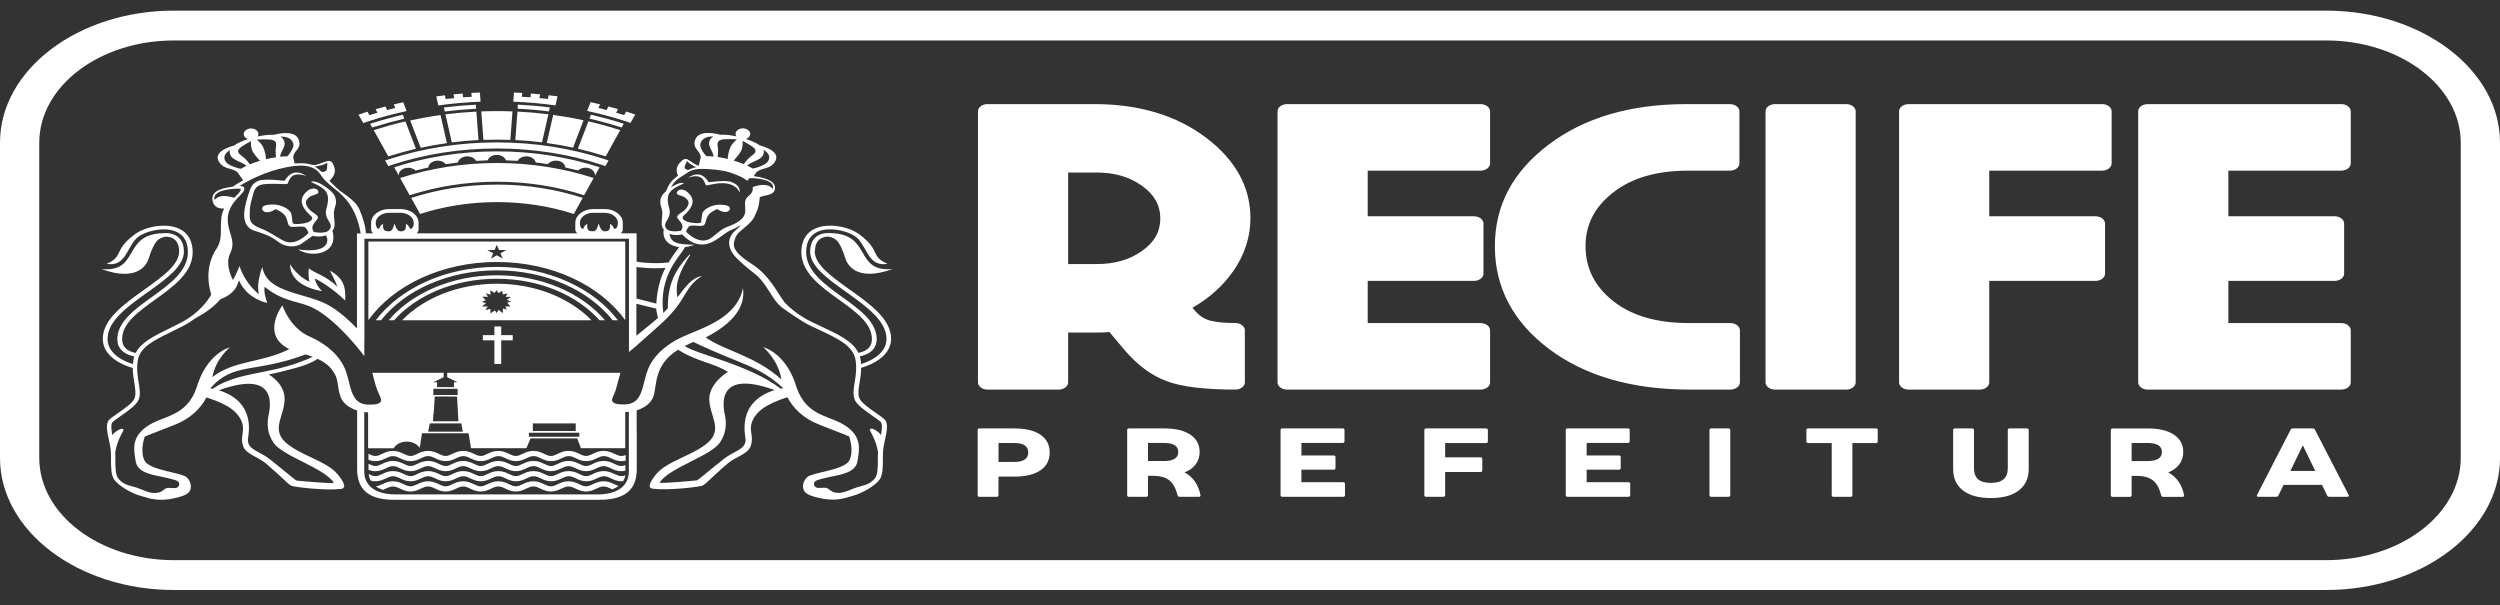 <svg width="157" height="38" viewBox="0 0 157 38" fill="none" xmlns="http://www.w3.org/2000/svg">
<rect x="0" y="0" width="157" height="38" fill="#333333" stroke="none"/>
<path d="M145.379 26.985C145.356 26.931 145.303 26.905 145.217 26.905H144.004C143.924 26.905 143.873 26.931 143.851 26.985L141.742 31.083C141.7 31.16 141.734 31.199 141.848 31.199H142.93C143.01 31.199 143.061 31.174 143.083 31.119L143.407 30.451H145.822L146.146 31.119C146.169 31.174 146.217 31.199 146.291 31.199H147.391C147.493 31.199 147.527 31.16 147.496 31.083L145.379 26.985ZM143.836 29.573L144.604 27.99H144.629L145.396 29.573H143.836ZM117.921 27.002V27.727C117.921 27.791 117.879 27.826 117.793 27.826H116.33V31.102C116.33 31.167 116.287 31.201 116.202 31.201H115.159C115.074 31.201 115.032 31.169 115.032 31.102V27.826H113.577C113.486 27.826 113.441 27.793 113.441 27.727V27.002C113.441 26.937 113.486 26.902 113.577 26.902H117.796C117.881 26.902 117.924 26.935 117.924 27.002H117.921ZM108.661 27.002V31.1C108.661 31.165 108.616 31.199 108.525 31.199H107.482C107.397 31.199 107.355 31.167 107.355 31.1V27.002C107.355 26.937 107.397 26.902 107.482 26.902H108.525C108.616 26.902 108.661 26.935 108.661 27.002ZM109.267 20.742V24.01C109.267 24.26 109 24.465 108.667 24.465H106.084C102.493 24.465 99.53 23.607 97.276 21.913C95.021 20.218 93.878 18.048 93.878 15.466C93.878 12.884 95.009 10.787 97.242 9.092C99.476 7.396 102.385 6.538 105.894 6.538H108.636C108.966 6.538 109.235 6.741 109.235 6.993V10.261C109.235 10.511 108.968 10.716 108.636 10.716H106.053C104.056 10.716 102.51 11.158 101.331 12.069C100.149 12.981 99.572 14.092 99.572 15.466C99.572 16.84 100.149 18.003 101.331 18.926C102.51 19.843 104.064 20.289 106.084 20.289H108.667C108.997 20.289 109.267 20.492 109.267 20.744V20.742ZM127.403 27.002V29.456C127.403 30.037 127.195 30.485 126.78 30.802C126.365 31.119 125.78 31.277 125.027 31.277C124.274 31.277 123.689 31.119 123.277 30.802C122.865 30.485 122.658 30.037 122.658 29.456V27.002C122.658 26.937 122.7 26.902 122.785 26.902H123.828C123.919 26.902 123.965 26.935 123.965 27.002V29.387C123.965 29.711 124.053 29.948 124.226 30.099C124.402 30.25 124.666 30.326 125.022 30.326C125.377 30.326 125.644 30.25 125.823 30.099C126.002 29.948 126.09 29.711 126.09 29.387V27.002C126.09 26.937 126.132 26.902 126.218 26.902H127.26C127.351 26.902 127.397 26.935 127.397 27.002H127.403ZM115.938 24.467H111.474C111.145 24.467 110.875 24.264 110.875 24.012V6.993C110.875 6.743 111.142 6.538 111.474 6.538H115.938C116.268 6.538 116.537 6.741 116.537 6.993V24.012C116.537 24.262 116.27 24.467 115.938 24.467ZM136.171 29.666C136.472 29.547 136.705 29.377 136.867 29.154C137.029 28.932 137.108 28.676 137.108 28.384C137.108 27.923 136.915 27.56 136.526 27.299C136.137 27.038 135.597 26.907 134.901 26.907H132.687C132.602 26.907 132.559 26.939 132.559 27.006V31.105C132.559 31.169 132.602 31.204 132.687 31.204H133.73C133.821 31.204 133.866 31.171 133.866 31.105V29.884H134.182C134.619 29.884 134.957 29.976 135.196 30.16C135.435 30.343 135.611 30.66 135.725 31.111C135.742 31.171 135.79 31.204 135.869 31.204H137.04C137.137 31.204 137.176 31.167 137.162 31.094C137.023 30.427 136.691 29.953 136.168 29.67L136.171 29.666ZM134.869 28.954H133.866V27.819H134.869C135.466 27.819 135.767 28.007 135.767 28.384C135.767 28.762 135.469 28.954 134.869 28.954ZM124.925 10.716V13.583H131.596C131.926 13.583 132.196 13.786 132.196 14.038V17.185C132.196 17.435 131.929 17.64 131.596 17.64H124.925V24.012C124.925 24.262 124.658 24.467 124.325 24.467H119.862C119.532 24.467 119.262 24.264 119.262 24.012V6.993C119.262 6.743 119.529 6.538 119.862 6.538H132.011C132.341 6.538 132.611 6.741 132.611 6.993V10.261C132.611 10.511 132.343 10.716 132.011 10.716H124.925ZM147.627 6.993V10.261C147.627 10.511 147.36 10.716 147.027 10.716H139.941V13.583H146.612C146.942 13.583 147.212 13.786 147.212 14.038V17.185C147.212 17.435 146.945 17.64 146.612 17.64H139.941V20.289H147.027C147.357 20.289 147.627 20.492 147.627 20.744V24.012C147.627 24.262 147.36 24.467 147.027 24.467H134.878C134.548 24.467 134.278 24.264 134.278 24.012V6.993C134.278 6.743 134.545 6.538 134.878 6.538H147.027C147.357 6.538 147.627 6.741 147.627 6.993ZM102.377 30.388V31.1C102.377 31.165 102.334 31.199 102.249 31.199H98.459C98.373 31.199 98.331 31.167 98.331 31.1V27.002C98.331 26.937 98.373 26.902 98.459 26.902H102.217C102.303 26.902 102.345 26.935 102.345 27.002V27.714C102.345 27.783 102.303 27.817 102.217 27.817H99.641V28.602H101.652C101.737 28.602 101.78 28.637 101.78 28.706V29.394C101.78 29.463 101.737 29.497 101.652 29.497H99.641V30.283H102.252C102.337 30.283 102.379 30.317 102.379 30.386L102.377 30.388ZM146.084 0.668H10.916C4.896 0.668 0 4.385 0 8.956V28.764C0 33.333 4.896 37.051 10.916 37.051H146.084C152.102 37.051 157 33.335 157 28.764V8.956C157 4.387 152.105 0.668 146.084 0.668ZM154.534 28.762C154.534 32.3 150.744 35.177 146.084 35.177H10.916C6.256 35.177 2.466 32.3 2.466 28.762V8.956C2.466 5.418 6.256 2.541 10.916 2.541H146.084C150.744 2.541 154.534 5.418 154.534 8.956V28.764V28.762ZM74.399 29.663C74.7 29.545 74.933 29.375 75.095 29.152C75.257 28.93 75.336 28.674 75.336 28.382C75.336 27.921 75.143 27.558 74.754 27.297C74.365 27.036 73.825 26.905 73.129 26.905H70.915C70.83 26.905 70.787 26.937 70.787 27.004V31.102C70.787 31.167 70.83 31.201 70.915 31.201H71.958C72.049 31.201 72.094 31.169 72.094 31.102V29.881H72.41C72.847 29.881 73.185 29.974 73.424 30.157C73.663 30.341 73.839 30.658 73.953 31.109C73.97 31.169 74.018 31.201 74.097 31.201H75.268C75.365 31.201 75.404 31.165 75.39 31.091C75.251 30.425 74.919 29.95 74.396 29.668L74.399 29.663ZM73.097 28.952H72.094V27.817H73.097C73.694 27.817 73.995 28.005 73.995 28.382C73.995 28.76 73.697 28.952 73.097 28.952ZM84.465 30.388V31.1C84.465 31.165 84.423 31.199 84.337 31.199H80.547C80.462 31.199 80.419 31.167 80.419 31.1V27.002C80.419 26.937 80.462 26.902 80.547 26.902H84.306C84.391 26.902 84.434 26.935 84.434 27.002V27.714C84.434 27.783 84.391 27.817 84.306 27.817H81.729V28.602H83.741C83.826 28.602 83.869 28.637 83.869 28.706V29.394C83.869 29.463 83.826 29.497 83.741 29.497H81.729V30.283H84.34C84.425 30.283 84.468 30.317 84.468 30.386L84.465 30.388ZM77.436 17.047C78.16 16.009 78.527 14.883 78.527 13.699C78.527 11.743 77.589 10.041 75.737 8.643C73.884 7.245 71.532 6.538 68.745 6.538H62.016C61.687 6.538 61.417 6.741 61.417 6.993V24.012C61.417 24.262 61.684 24.467 62.016 24.467H66.48C66.81 24.467 67.079 24.264 67.079 24.012V20.884H68.904C69.105 20.884 69.364 20.876 69.676 20.856L70.6 21.956C71.424 22.929 72.333 23.6 73.302 23.95C74.262 24.297 75.663 24.465 77.578 24.465C77.908 24.465 78.177 24.262 78.177 24.01V20.742C78.177 20.492 77.91 20.287 77.578 20.287C76.888 20.287 76.339 20.231 75.953 20.121C75.62 20.026 75.314 19.825 75.049 19.523L74.885 19.331C75.95 18.716 76.805 17.949 77.436 17.043V17.047ZM71.716 15.761C70.932 16.316 70 16.583 68.872 16.583H67.079V10.835H68.872C70 10.835 70.929 11.106 71.716 11.667C72.489 12.22 72.867 12.893 72.867 13.721C72.867 14.549 72.492 15.216 71.719 15.759L71.716 15.761ZM93.438 27.002V27.727C93.438 27.791 93.395 27.826 93.31 27.826H90.756V28.721H92.961C93.046 28.721 93.088 28.753 93.088 28.82V29.538C93.088 29.608 93.046 29.642 92.961 29.642H90.756V31.102C90.756 31.167 90.71 31.201 90.619 31.201H89.577C89.491 31.201 89.449 31.169 89.449 31.102V27.004C89.449 26.939 89.491 26.905 89.577 26.905H93.31C93.395 26.905 93.438 26.937 93.438 27.004V27.002ZM93.577 6.993V10.261C93.577 10.511 93.31 10.716 92.978 10.716H85.892V13.583H92.563C92.892 13.583 93.162 13.786 93.162 14.038V17.185C93.162 17.435 92.895 17.64 92.563 17.64H85.892V20.289H92.978C93.307 20.289 93.577 20.492 93.577 20.744V24.012C93.577 24.262 93.31 24.467 92.978 24.467H80.828C80.499 24.467 80.229 24.264 80.229 24.012V6.993C80.229 6.743 80.496 6.538 80.828 6.538H92.978C93.307 6.538 93.577 6.741 93.577 6.993ZM63.715 26.905H61.525C61.44 26.905 61.397 26.937 61.397 27.004V31.102C61.397 31.167 61.44 31.201 61.525 31.201H62.568C62.658 31.201 62.704 31.169 62.704 31.102V29.931H63.715C64.417 29.931 64.96 29.797 65.344 29.532C65.73 29.267 65.92 28.893 65.92 28.415C65.92 27.936 65.727 27.565 65.344 27.302C64.957 27.038 64.414 26.907 63.715 26.907V26.905ZM63.684 29.01H62.707V27.819H63.684C64.278 27.819 64.573 28.018 64.573 28.415C64.573 28.811 64.278 29.01 63.684 29.01ZM31.211 11.592C33.121 11.592 34.939 11.889 36.596 12.427L36.036 13.436C34.553 12.957 32.925 12.692 31.211 12.692C29.498 12.692 27.867 12.957 26.384 13.438L25.824 12.429C27.481 11.892 29.302 11.594 31.211 11.594V11.592ZM22.847 7.718C22.949 7.683 23.051 7.644 23.154 7.612C23.924 7.362 24.719 7.15 25.535 6.974L25.321 6.421C25.122 6.464 24.924 6.51 24.728 6.557L24.824 6.779C24.651 6.82 24.48 6.868 24.307 6.913L24.21 6.689C24 6.743 23.793 6.801 23.588 6.859L23.702 7.079C23.531 7.129 23.364 7.178 23.196 7.232L23.082 7.014C23.009 7.038 22.935 7.06 22.861 7.084C22.753 7.118 22.648 7.157 22.543 7.194C22.531 7.198 22.523 7.2 22.511 7.204L22.818 7.731C22.818 7.731 22.838 7.724 22.849 7.72L22.847 7.718ZM28.066 8.988L27.665 7.226C27.02 7.314 26.384 7.429 25.762 7.565L26.421 9.282C26.958 9.165 27.506 9.066 28.066 8.988ZM31.211 8.768C31.493 8.768 31.771 8.775 32.05 8.785L32.183 6.997C31.862 6.984 31.538 6.978 31.211 6.978C30.885 6.978 30.552 6.984 30.225 6.997L30.359 8.785C30.64 8.775 30.924 8.768 31.211 8.768ZM35.01 6.05C34.825 6.024 34.641 6.003 34.456 5.981L34.413 6.214C34.234 6.193 34.053 6.18 33.874 6.162L33.919 5.925C33.729 5.906 33.535 5.889 33.342 5.873L33.314 6.111C33.135 6.098 32.95 6.089 32.771 6.078L32.8 5.837C32.626 5.826 32.45 5.817 32.277 5.811L32.234 6.385C33.135 6.419 34.019 6.499 34.885 6.62L35.013 6.052L35.01 6.05ZM30.18 6.382L30.137 5.809C29.958 5.815 29.779 5.826 29.6 5.837L29.626 6.078C29.444 6.089 29.262 6.096 29.083 6.111L29.058 5.876C28.864 5.891 28.671 5.908 28.481 5.927L28.523 6.165C28.345 6.182 28.163 6.197 27.984 6.216L27.941 5.986C27.759 6.007 27.577 6.029 27.398 6.055L27.526 6.622C28.393 6.501 29.279 6.419 30.18 6.385V6.382ZM39.565 7.713C39.565 7.713 39.582 7.72 39.59 7.722L39.897 7.196C39.897 7.196 39.88 7.189 39.869 7.187C39.764 7.15 39.661 7.112 39.553 7.079C39.474 7.053 39.394 7.032 39.318 7.006L39.201 7.228C39.033 7.176 38.863 7.125 38.695 7.075L38.812 6.853C38.61 6.794 38.405 6.738 38.201 6.684L38.101 6.911C37.931 6.866 37.758 6.82 37.584 6.777L37.684 6.553C37.485 6.505 37.286 6.46 37.087 6.415L36.874 6.967C37.689 7.146 38.488 7.355 39.261 7.606C39.363 7.638 39.462 7.677 39.565 7.711V7.713ZM37.283 11.178C35.416 10.572 33.362 10.237 31.209 10.237C29.055 10.237 26.998 10.574 25.128 11.18L25.728 12.263C27.413 11.715 29.265 11.413 31.206 11.413C33.146 11.413 34.996 11.715 36.681 12.261L37.28 11.178H37.283ZM37.993 10.425C37.993 10.425 38.008 10.429 38.013 10.431L38.218 10.082C38.218 10.082 38.204 10.078 38.195 10.073C38.11 10.045 38.028 10.013 37.94 9.985C35.868 9.314 33.595 8.943 31.209 8.943C28.822 8.943 26.54 9.316 24.469 9.987C24.381 10.015 24.296 10.047 24.21 10.075C24.202 10.078 24.193 10.082 24.185 10.084L24.39 10.433C24.39 10.433 24.407 10.427 24.412 10.425C24.497 10.397 24.58 10.367 24.662 10.338C26.674 9.685 28.884 9.325 31.206 9.325C33.527 9.325 35.732 9.685 37.743 10.336C37.826 10.364 37.908 10.395 37.991 10.423L37.993 10.425ZM37.374 11.011L37.655 10.505C35.672 9.862 33.496 9.506 31.209 9.506C28.921 9.506 26.739 9.862 24.756 10.507L25.037 11.014C25.037 11.014 25.04 11.014 25.043 11.014C25.029 10.822 25.174 10.636 25.421 10.565C25.671 10.492 25.944 10.556 26.1 10.71C26.364 10.64 26.628 10.578 26.898 10.52C26.913 10.326 27.086 10.153 27.344 10.103C27.603 10.054 27.864 10.144 27.995 10.31C28.248 10.27 28.501 10.235 28.759 10.205C28.799 10.008 29.001 9.849 29.274 9.823C29.546 9.797 29.799 9.918 29.896 10.103C30.137 10.088 30.382 10.078 30.626 10.069C30.691 9.873 30.924 9.726 31.2 9.726C31.476 9.726 31.709 9.873 31.774 10.069C32.018 10.075 32.263 10.086 32.507 10.101C32.606 9.916 32.856 9.795 33.129 9.821C33.399 9.847 33.601 10.006 33.641 10.2C33.896 10.231 34.152 10.265 34.405 10.306C34.538 10.14 34.797 10.052 35.056 10.101C35.314 10.151 35.487 10.321 35.502 10.515C35.772 10.574 36.039 10.638 36.303 10.705C36.462 10.554 36.732 10.489 36.982 10.563C37.229 10.636 37.371 10.819 37.36 11.009C37.36 11.009 37.363 11.009 37.365 11.009L37.374 11.011ZM25.299 7.206C24.651 7.357 24.014 7.53 23.395 7.726C23.344 7.741 23.293 7.757 23.242 7.772L23.372 8.009C23.423 7.992 23.475 7.979 23.526 7.964C24.134 7.772 24.756 7.601 25.392 7.452L25.299 7.204V7.206ZM24.532 9.778C25.049 9.614 25.58 9.469 26.12 9.342L25.461 7.625C24.833 7.769 24.219 7.938 23.619 8.128C23.568 8.143 23.517 8.158 23.469 8.173L24.384 9.821C24.432 9.806 24.483 9.791 24.534 9.776L24.532 9.778ZM30.049 8.796L29.916 7.01C29.259 7.043 28.612 7.099 27.972 7.178L28.373 8.941C28.924 8.872 29.484 8.824 30.049 8.794V8.796ZM27.876 6.749L27.933 7.004C28.58 6.922 29.237 6.866 29.901 6.831L29.882 6.574C29.203 6.609 28.532 6.667 27.873 6.749H27.876ZM39.173 7.769C39.121 7.752 39.068 7.739 39.016 7.722C38.397 7.526 37.761 7.353 37.113 7.202L37.019 7.45C37.655 7.597 38.278 7.767 38.886 7.959C38.937 7.977 38.991 7.989 39.042 8.007L39.173 7.769ZM38.792 8.123C38.192 7.933 37.579 7.765 36.951 7.621L36.291 9.338C36.834 9.463 37.363 9.609 37.883 9.771C37.934 9.788 37.988 9.801 38.039 9.819L38.951 8.171C38.9 8.153 38.846 8.14 38.795 8.123H38.792ZM32.359 8.794C32.928 8.822 33.487 8.87 34.038 8.939L34.439 7.176C33.8 7.096 33.152 7.04 32.496 7.008L32.362 8.794H32.359ZM34.533 6.745C33.874 6.663 33.203 6.605 32.524 6.57L32.504 6.827C33.169 6.859 33.828 6.915 34.473 6.997L34.53 6.743L34.533 6.745ZM34.342 8.98C34.899 9.057 35.448 9.154 35.987 9.271L36.647 7.554C36.024 7.418 35.388 7.306 34.74 7.215L34.34 8.977L34.342 8.98ZM31.2 17.288C28.356 17.288 25.853 18.415 24.409 20.112H24.747C26.157 18.54 28.521 17.506 31.2 17.506C33.879 17.506 36.243 18.54 37.653 20.112H37.991C36.547 18.415 34.044 17.288 31.2 17.288ZM44.346 11.635C44.452 11.669 45.23 11.383 45.813 11.562C46.176 11.674 46.324 11.851 46.463 12.081C46.475 11.7 46.216 11.544 45.949 11.434C45.58 11.283 44.54 11.452 44.506 11.443C44.471 11.434 44.088 10.559 43.21 11.167C44.244 10.789 44.244 11.6 44.346 11.635ZM31.476 20.503H31.047V21.046H30.322V21.372H31.047V22.854H31.476V21.372H32.2V21.046H31.476V20.503ZM31.2 16.762C27.958 16.762 25.12 18.113 23.6 20.112H23.926C25.418 18.235 28.12 16.978 31.203 16.978C34.286 16.978 36.985 18.235 38.477 20.112H38.803C37.28 18.11 34.445 16.762 31.203 16.762H31.2ZM23.134 15.17H39.266V20.106C37.704 17.929 34.672 16.452 31.2 16.452C27.728 16.452 24.696 17.931 23.134 20.106V15.17ZM30.603 15.701L30.666 15.736L30.794 15.807L30.922 15.878L30.973 15.906L30.922 16.022L30.831 16.238L30.922 16.188L31.049 16.117L31.177 16.046L31.2 16.033L31.308 16.093L31.436 16.165L31.564 16.236L31.569 16.24L31.564 16.225L31.436 15.925L31.43 15.908L31.436 15.904L31.564 15.832L31.694 15.759L31.797 15.701H31.336L31.308 15.63L31.2 15.373L31.177 15.425L31.058 15.701H30.603ZM37.152 20.114H25.25C26.6 18.723 28.765 17.819 31.2 17.819C33.635 17.819 35.8 18.723 37.15 20.114H37.152ZM31.856 19.006L31.896 18.995L31.995 18.969L32.098 18.943L31.995 18.902L31.896 18.861L31.834 18.835L31.896 18.788L31.995 18.71L32.078 18.645H31.751L31.794 18.57L31.87 18.425L31.794 18.443L31.692 18.464L31.592 18.486L31.567 18.49L31.544 18.255L31.49 18.292L31.393 18.354L31.302 18.412L31.288 18.391L31.183 18.229V18.225L31.084 18.361L31.055 18.399L30.984 18.354L30.882 18.287L30.791 18.227L30.811 18.507L30.782 18.499L30.68 18.468L30.578 18.438L30.507 18.417L30.578 18.527L30.649 18.634H30.279L30.373 18.725L30.478 18.829L30.504 18.855L30.478 18.865L30.373 18.906L30.277 18.943L30.262 18.95L30.277 18.954L30.373 18.988L30.478 19.025L30.524 19.042L30.478 19.077L30.373 19.159L30.277 19.234L30.262 19.245H30.632L30.578 19.329L30.487 19.476L30.578 19.452L30.68 19.426L30.782 19.4H30.791L30.811 19.681L30.882 19.631L30.984 19.558L31.075 19.493L31.084 19.504L31.183 19.638L31.203 19.663L31.288 19.478L31.302 19.448L31.393 19.521L31.49 19.601L31.569 19.666L31.586 19.37H31.592L31.692 19.405L31.794 19.437L31.831 19.45L31.794 19.372L31.731 19.245H32.055L31.995 19.176L31.896 19.057L31.856 19.01V19.006ZM38.593 29.135C38.42 29.051 38.201 28.947 37.908 28.947C37.616 28.947 37.397 29.051 37.224 29.135C37.073 29.208 36.953 29.265 36.806 29.265C36.658 29.265 36.539 29.206 36.388 29.135C36.215 29.051 35.996 28.947 35.703 28.947C35.411 28.947 35.192 29.051 35.019 29.135C34.868 29.208 34.749 29.265 34.601 29.265C34.453 29.265 34.334 29.206 34.183 29.135C34.01 29.051 33.791 28.947 33.499 28.947C33.206 28.947 32.987 29.051 32.814 29.135C32.663 29.208 32.544 29.265 32.396 29.265C32.248 29.265 32.129 29.206 31.979 29.135C31.805 29.051 31.586 28.947 31.294 28.947C31.001 28.947 30.782 29.051 30.609 29.135C30.458 29.208 30.339 29.265 30.191 29.265C30.044 29.265 29.924 29.206 29.774 29.135C29.6 29.051 29.382 28.947 29.089 28.947C28.796 28.947 28.578 29.051 28.404 29.135C28.254 29.208 28.134 29.265 27.986 29.265C27.839 29.265 27.719 29.206 27.569 29.135C27.395 29.051 27.177 28.947 26.884 28.947C26.591 28.947 26.373 29.051 26.199 29.135C26.049 29.208 25.929 29.265 25.782 29.265C25.634 29.265 25.515 29.206 25.364 29.135C25.191 29.051 24.972 28.947 24.679 28.947C24.387 28.947 24.168 29.051 23.994 29.135C23.844 29.208 23.725 29.265 23.577 29.265C23.429 29.265 23.31 29.206 23.159 29.135C23.154 29.133 23.148 29.129 23.142 29.126V29.506C23.267 29.553 23.406 29.59 23.577 29.59C23.852 29.59 24.054 29.493 24.23 29.409C24.384 29.336 24.515 29.273 24.679 29.273C24.844 29.273 24.975 29.336 25.128 29.409C25.304 29.493 25.506 29.59 25.782 29.59C26.057 29.59 26.259 29.493 26.435 29.409C26.589 29.336 26.719 29.273 26.884 29.273C27.049 29.273 27.18 29.336 27.333 29.409C27.509 29.493 27.711 29.59 27.986 29.59C28.262 29.59 28.464 29.493 28.64 29.409C28.793 29.336 28.924 29.273 29.089 29.273C29.254 29.273 29.384 29.336 29.538 29.409C29.714 29.493 29.916 29.59 30.191 29.59C30.467 29.59 30.669 29.493 30.845 29.409C30.998 29.336 31.129 29.273 31.294 29.273C31.459 29.273 31.589 29.336 31.743 29.409C31.919 29.493 32.12 29.59 32.396 29.59C32.672 29.59 32.873 29.493 33.05 29.409C33.203 29.336 33.334 29.273 33.499 29.273C33.663 29.273 33.794 29.336 33.947 29.409C34.124 29.493 34.325 29.59 34.601 29.59C34.877 29.59 35.078 29.493 35.255 29.409C35.408 29.336 35.539 29.273 35.703 29.273C35.868 29.273 35.999 29.336 36.152 29.409C36.328 29.493 36.53 29.59 36.806 29.59C37.081 29.59 37.283 29.493 37.459 29.409C37.613 29.336 37.743 29.273 37.908 29.273C38.073 29.273 38.204 29.336 38.357 29.409C38.533 29.493 38.735 29.59 39.011 29.59C39.107 29.59 39.195 29.577 39.275 29.56V29.206C39.187 29.243 39.104 29.265 39.011 29.265C38.863 29.265 38.743 29.206 38.593 29.135ZM38.593 29.771C38.42 29.687 38.201 29.584 37.908 29.584C37.616 29.584 37.397 29.687 37.224 29.771C37.073 29.845 36.953 29.901 36.806 29.901C36.658 29.901 36.539 29.843 36.388 29.771C36.215 29.687 35.996 29.584 35.703 29.584C35.411 29.584 35.192 29.687 35.019 29.771C34.868 29.845 34.749 29.901 34.601 29.901C34.453 29.901 34.334 29.843 34.183 29.771C34.01 29.687 33.791 29.584 33.499 29.584C33.206 29.584 32.987 29.687 32.814 29.771C32.663 29.845 32.544 29.901 32.396 29.901C32.248 29.901 32.129 29.843 31.979 29.771C31.805 29.687 31.586 29.584 31.294 29.584C31.001 29.584 30.782 29.687 30.609 29.771C30.458 29.845 30.339 29.901 30.191 29.901C30.044 29.901 29.924 29.843 29.774 29.771C29.6 29.687 29.382 29.584 29.089 29.584C28.796 29.584 28.578 29.687 28.404 29.771C28.254 29.845 28.134 29.901 27.986 29.901C27.839 29.901 27.719 29.843 27.569 29.771C27.395 29.687 27.177 29.584 26.884 29.584C26.591 29.584 26.373 29.687 26.199 29.771C26.049 29.845 25.929 29.901 25.782 29.901C25.634 29.901 25.515 29.843 25.364 29.771C25.191 29.687 24.972 29.584 24.679 29.584C24.387 29.584 24.168 29.687 23.994 29.771C23.844 29.845 23.725 29.901 23.577 29.901C23.429 29.901 23.31 29.843 23.159 29.771C23.159 29.771 23.156 29.771 23.154 29.769C23.165 29.866 23.185 29.955 23.213 30.035C23.233 30.088 23.256 30.138 23.284 30.186C23.372 30.209 23.469 30.224 23.577 30.224C23.852 30.224 24.054 30.127 24.233 30.043C24.387 29.97 24.517 29.907 24.682 29.907C24.847 29.907 24.978 29.97 25.131 30.043C25.307 30.13 25.509 30.224 25.785 30.224C26.06 30.224 26.262 30.127 26.441 30.043C26.594 29.97 26.725 29.907 26.89 29.907C27.055 29.907 27.185 29.97 27.339 30.043C27.515 30.13 27.717 30.224 27.992 30.224C28.268 30.224 28.47 30.127 28.648 30.043C28.802 29.97 28.933 29.907 29.097 29.907C29.262 29.907 29.393 29.97 29.546 30.043C29.723 30.13 29.924 30.224 30.2 30.224C30.476 30.224 30.677 30.127 30.856 30.043C31.01 29.97 31.14 29.907 31.305 29.907C31.47 29.907 31.601 29.97 31.754 30.043C31.93 30.13 32.132 30.224 32.407 30.224C32.683 30.224 32.885 30.127 33.064 30.043C33.217 29.97 33.348 29.907 33.513 29.907C33.678 29.907 33.808 29.97 33.962 30.043C34.138 30.13 34.34 30.224 34.615 30.224C34.891 30.224 35.093 30.127 35.272 30.043C35.425 29.97 35.556 29.907 35.72 29.907C35.885 29.907 36.016 29.97 36.169 30.043C36.346 30.13 36.547 30.224 36.823 30.224C37.099 30.224 37.3 30.127 37.479 30.043C37.633 29.97 37.763 29.907 37.928 29.907C38.093 29.907 38.224 29.97 38.377 30.043C38.553 30.13 38.755 30.224 39.031 30.224C39.065 30.224 39.099 30.224 39.133 30.22C39.167 30.162 39.198 30.101 39.224 30.035C39.244 29.976 39.261 29.916 39.272 29.851C39.193 29.881 39.119 29.901 39.031 29.901C38.883 29.901 38.763 29.843 38.613 29.771H38.593ZM15.948 14.476C16.57 14.696 16.931 14.769 17.425 15.155C17.877 15.509 18.522 15.604 19.005 15.259C19.488 14.914 19.63 14.812 19.63 14.812C19.63 14.812 20.062 14.92 20.468 14.782C20.662 15.06 20.718 15.947 18.718 15.664C19.48 16.186 21.293 16.033 20.875 14.478C21.048 14.333 21.023 14.018 20.983 13.673C20.915 13.1 21.105 12.989 21.102 12.681C21.094 12.368 21.006 12.165 20.579 11.835C20.153 11.505 19.849 11.398 19.67 11.387C19.619 11.387 19.52 11.432 19.52 11.432C19.52 11.432 20.235 11.693 20.466 12.025C20.701 12.355 20.571 12.83 20.494 13.123C20.415 13.419 20.511 13.669 20.631 13.857C20.756 14.046 20.881 14.282 20.622 14.491C20.366 14.702 19.718 14.571 19.718 14.571C19.718 14.571 19.539 14.374 19.656 14.131C19.775 13.893 19.974 13.781 19.966 13.645C19.954 13.511 19.75 13.421 19.539 13.257C19.326 13.095 19.133 12.754 19.235 12.595C19.335 12.431 19.483 12.304 19.735 12.241C19.985 12.178 20.054 12.079 19.946 11.941C19.838 11.797 19.548 11.812 19.352 11.952C19.162 12.092 18.863 12.405 18.963 12.778C19.068 13.151 19.375 13.419 19.548 13.583C19.727 13.742 19.494 13.958 19.093 14.025C18.693 14.098 18.445 14.072 18.397 14.031C18.352 13.99 18.36 13.729 18.295 13.434C18.227 13.138 17.636 12.834 17.153 12.843C16.67 12.847 16.377 12.931 16.482 13.194C16.758 13.533 17.306 13.132 17.306 13.132C17.306 13.132 17.775 13.315 17.94 13.602C18.099 13.893 18.045 14.189 18.278 14.239C18.505 14.286 19.039 14.156 19.176 14.292C19.323 14.428 19.369 14.633 19.369 14.633C19.369 14.633 18.622 15.47 17.869 15.147C17.559 15.013 17.147 14.704 16.678 14.476C16.212 14.251 15.681 14.18 15.681 13.574C15.681 12.968 15.726 12.804 15.837 12.424C15.951 12.045 15.951 11.628 16.604 11.566C17.264 11.503 17.926 11.59 18.036 11.553C18.147 11.516 18.147 10.66 19.241 11.059C18.312 10.416 17.909 11.341 17.872 11.352C17.835 11.361 16.621 11.193 16.232 11.352C15.843 11.512 15.735 11.682 15.462 12.67C15.204 13.604 15.323 14.258 15.942 14.476H15.948ZM20.71 16.984C21.028 17.565 21.193 18.009 21.193 18.009C20.451 17.293 19.727 17.146 19.395 16.849C19.329 17.347 19.437 17.694 19.437 17.694C19.437 17.694 18.653 17.366 18.227 16.592C18.195 17.116 18.514 17.974 20.224 18.287C19.795 17.849 19.778 17.491 19.778 17.491C19.778 17.491 20.682 17.912 21.676 18.87C21.733 17.962 21.531 17.446 20.71 16.986V16.984ZM38.59 28.503C38.417 28.419 38.198 28.315 37.905 28.315C37.613 28.315 37.394 28.419 37.221 28.503C37.07 28.576 36.951 28.633 36.803 28.633C36.655 28.633 36.536 28.574 36.385 28.503C36.212 28.419 35.993 28.315 35.7 28.315C35.408 28.315 35.189 28.419 35.016 28.505C34.865 28.578 34.746 28.635 34.598 28.635C34.45 28.635 34.331 28.576 34.181 28.505C34.007 28.421 33.788 28.317 33.496 28.317C33.203 28.317 32.984 28.421 32.811 28.505C32.66 28.578 32.541 28.635 32.393 28.635C32.246 28.635 32.126 28.576 31.976 28.505C31.802 28.421 31.584 28.317 31.291 28.317C30.998 28.317 30.779 28.421 30.606 28.505C30.456 28.578 30.336 28.635 30.189 28.635C30.041 28.635 29.921 28.576 29.771 28.505C29.598 28.421 29.379 28.317 29.086 28.317C28.793 28.317 28.575 28.421 28.401 28.505C28.251 28.578 28.131 28.635 27.984 28.635C27.836 28.635 27.717 28.576 27.566 28.505C27.393 28.421 27.174 28.317 26.881 28.317C26.589 28.317 26.37 28.421 26.197 28.505C26.046 28.578 25.927 28.635 25.779 28.635C25.631 28.635 25.512 28.576 25.361 28.505C25.188 28.421 24.969 28.317 24.676 28.317C24.384 28.317 24.165 28.421 23.992 28.505C23.841 28.578 23.722 28.635 23.574 28.635C23.426 28.635 23.307 28.576 23.156 28.505C23.151 28.503 23.145 28.499 23.139 28.497V28.876C23.264 28.924 23.404 28.96 23.574 28.96C23.85 28.96 24.051 28.863 24.23 28.779C24.384 28.706 24.515 28.643 24.679 28.643C24.844 28.643 24.975 28.706 25.128 28.779C25.304 28.865 25.506 28.96 25.782 28.96C26.057 28.96 26.259 28.863 26.438 28.779C26.591 28.706 26.722 28.643 26.887 28.643C27.052 28.643 27.182 28.706 27.336 28.779C27.512 28.865 27.714 28.96 27.989 28.96C28.265 28.96 28.467 28.863 28.646 28.779C28.799 28.706 28.93 28.643 29.095 28.643C29.259 28.643 29.39 28.706 29.544 28.779C29.72 28.865 29.921 28.96 30.197 28.96C30.473 28.96 30.674 28.863 30.853 28.779C31.007 28.706 31.137 28.643 31.302 28.643C31.467 28.643 31.598 28.706 31.751 28.779C31.927 28.865 32.129 28.96 32.405 28.96C32.68 28.96 32.882 28.863 33.061 28.779C33.214 28.706 33.345 28.643 33.51 28.643C33.675 28.643 33.805 28.706 33.959 28.779C34.135 28.865 34.337 28.96 34.612 28.96C34.888 28.96 35.09 28.863 35.269 28.779C35.422 28.706 35.553 28.643 35.718 28.643C35.882 28.643 36.013 28.706 36.166 28.779C36.343 28.865 36.544 28.96 36.82 28.96C37.096 28.96 37.297 28.863 37.476 28.779C37.63 28.706 37.761 28.643 37.925 28.643C38.09 28.643 38.221 28.706 38.374 28.779C38.55 28.865 38.752 28.96 39.028 28.96C39.124 28.96 39.212 28.947 39.292 28.93V28.576C39.204 28.613 39.121 28.637 39.028 28.637C38.88 28.637 38.761 28.578 38.61 28.507L38.59 28.503ZM37.905 30.224C37.613 30.224 37.394 30.328 37.221 30.412C37.07 30.485 36.951 30.541 36.803 30.541C36.655 30.541 36.536 30.483 36.385 30.412C36.212 30.328 35.993 30.224 35.7 30.224C35.408 30.224 35.189 30.328 35.016 30.412C34.865 30.485 34.746 30.541 34.598 30.541C34.45 30.541 34.331 30.483 34.181 30.412C34.007 30.328 33.788 30.224 33.496 30.224C33.203 30.224 32.984 30.328 32.811 30.412C32.66 30.485 32.541 30.541 32.393 30.541C32.246 30.541 32.126 30.483 31.976 30.412C31.802 30.328 31.584 30.224 31.291 30.224C30.998 30.224 30.779 30.328 30.606 30.412C30.456 30.485 30.336 30.541 30.189 30.541C30.041 30.541 29.921 30.483 29.771 30.412C29.598 30.328 29.379 30.224 29.086 30.224C28.793 30.224 28.575 30.328 28.401 30.412C28.251 30.485 28.131 30.541 27.984 30.541C27.836 30.541 27.717 30.483 27.566 30.412C27.393 30.328 27.174 30.224 26.881 30.224C26.589 30.224 26.37 30.328 26.197 30.412C26.046 30.485 25.927 30.541 25.779 30.541C25.631 30.541 25.512 30.483 25.361 30.412C25.188 30.328 24.969 30.224 24.676 30.224C24.384 30.224 24.165 30.328 23.992 30.412C23.847 30.481 23.733 30.535 23.594 30.541C23.733 30.643 23.895 30.712 24.063 30.762C24.119 30.738 24.176 30.712 24.227 30.686C24.381 30.613 24.512 30.55 24.676 30.55C24.841 30.55 24.972 30.613 25.125 30.686C25.29 30.766 25.475 30.852 25.722 30.865H25.836C26.083 30.852 26.267 30.766 26.432 30.686C26.586 30.613 26.716 30.55 26.881 30.55C27.046 30.55 27.177 30.613 27.33 30.686C27.495 30.766 27.68 30.852 27.927 30.865H28.041C28.288 30.852 28.472 30.766 28.637 30.686C28.791 30.613 28.921 30.55 29.086 30.55C29.251 30.55 29.382 30.613 29.535 30.686C29.7 30.766 29.884 30.852 30.132 30.865H30.245C30.492 30.852 30.677 30.766 30.842 30.686C30.995 30.613 31.126 30.55 31.291 30.55C31.456 30.55 31.586 30.613 31.74 30.686C31.905 30.766 32.089 30.852 32.337 30.865H32.45C32.697 30.852 32.882 30.766 33.047 30.686C33.2 30.613 33.331 30.55 33.496 30.55C33.66 30.55 33.791 30.613 33.945 30.686C34.109 30.766 34.294 30.852 34.541 30.865H34.655C34.902 30.852 35.087 30.766 35.252 30.686C35.405 30.613 35.536 30.55 35.7 30.55C35.865 30.55 35.996 30.613 36.15 30.686C36.314 30.766 36.499 30.852 36.746 30.865H36.86C37.107 30.852 37.292 30.766 37.456 30.686C37.61 30.613 37.741 30.55 37.905 30.55C38.07 30.55 38.201 30.613 38.354 30.686C38.383 30.701 38.414 30.714 38.445 30.729C38.59 30.68 38.727 30.61 38.846 30.518C38.763 30.494 38.684 30.455 38.59 30.412C38.417 30.328 38.198 30.224 37.905 30.224ZM51.166 15.785C51.166 16.62 52.222 17.373 53.339 18.169C54.629 19.087 55.962 20.037 55.962 21.273C55.962 21.851 55.618 22.355 54.967 22.729C54.603 22.938 54.243 23.052 54.078 23.098C54.078 23.443 54.03 23.755 53.981 24.04C53.919 24.418 53.868 24.743 53.967 25.002C54.075 25.285 54.595 25.647 55.016 25.936C55.257 26.104 55.467 26.251 55.572 26.363C55.797 26.605 55.686 27.122 55.567 27.67C55.521 27.886 55.476 28.091 55.462 28.255C55.447 28.421 55.447 28.615 55.444 28.824C55.444 29.308 55.444 29.806 55.257 30.091C55.004 30.475 54.194 30.966 53.544 31.141C53.478 31.163 53.41 31.182 53.336 31.199C53.311 31.206 53.285 31.212 53.26 31.219C53.242 31.225 53.223 31.232 53.206 31.238C53.206 31.238 53.206 31.236 53.206 31.234V31.238C53.18 31.247 53.154 31.253 53.129 31.26C53.081 31.273 53.029 31.288 52.981 31.299C52.981 31.299 52.981 31.294 52.981 31.29V31.299C52.916 31.314 52.848 31.325 52.782 31.335C52.774 31.335 52.762 31.337 52.754 31.34C52.575 31.372 52.385 31.385 52.149 31.37C52.092 31.368 52.038 31.363 51.981 31.359V31.355V31.359C51.927 31.355 51.876 31.348 51.822 31.342V31.335V31.342C51.819 31.342 51.816 31.342 51.81 31.342C51.734 31.331 51.657 31.316 51.58 31.301C51.58 31.301 51.58 31.301 51.58 31.296V31.301C51.549 31.294 51.521 31.286 51.492 31.279C51.475 31.275 51.458 31.273 51.441 31.268C50.796 31.133 50.569 30.971 50.489 30.798C50.342 30.52 50.484 30.132 50.714 29.946C51.063 29.663 52.998 29.523 53.328 28.932C53.66 28.339 53.328 27.407 53.328 27.407C53.328 27.407 52.998 27.267 51.472 26.676C50.475 26.288 49.83 25.671 49.452 24.948C49.191 25.028 48.662 25.205 48.174 25.477C47.489 25.856 47.174 26.409 47.157 26.829C47.137 27.254 47.321 27.535 47.137 28.029C46.955 28.525 46.21 28.676 45.71 29.098C45.29 29.452 44.568 30.121 44.491 30.198C44.415 30.276 44.307 30.378 44.125 30.492C43.997 30.572 41.994 30.813 40.999 30.692C40.585 30.643 40.894 30.166 41.21 29.778C41.889 28.941 43.616 28.578 44.508 27.748C45.392 26.916 44.543 26.072 44.543 25.056C44.543 24.04 45.713 23.356 45.713 23.356C44.812 22.787 43.736 22.701 42.588 21.965C41.048 22.897 41.264 24.208 41.039 24.884C40.911 25.276 40.531 25.591 40.019 25.757C40.008 25.761 39.994 25.764 39.982 25.768V27.073H39.988V29.497C39.988 29.685 39.968 29.849 39.937 30.002C39.849 30.438 39.641 30.74 39.374 30.945C39.309 30.994 39.241 31.042 39.167 31.081C38.681 31.348 38.067 31.389 37.573 31.389H24.835C24.352 31.389 23.756 31.35 23.279 31.098C23.173 31.042 23.074 30.973 22.98 30.895C22.739 30.688 22.557 30.397 22.477 29.985C22.449 29.836 22.429 29.677 22.429 29.495V27.071V25.776C22.418 25.772 22.406 25.77 22.398 25.768C21.886 25.602 21.503 25.287 21.378 24.894C21.153 24.219 21.284 23.807 20.915 23.317C20.69 22.955 20.301 22.703 19.948 22.535C19.727 22.688 19.287 22.921 18.471 23.134C17.076 23.503 16.872 23.516 16.872 23.516C16.872 23.516 17.874 24.049 17.874 25.067C17.874 26.085 17.025 26.924 17.909 27.759C18.801 28.589 20.531 28.952 21.207 29.789C21.523 30.179 21.832 30.654 21.418 30.703C20.423 30.824 18.423 30.58 18.292 30.503C18.11 30.388 18.002 30.287 17.926 30.209C17.849 30.132 17.127 29.465 16.707 29.109C16.207 28.686 15.462 28.533 15.28 28.039C15.096 27.545 15.28 27.265 15.261 26.84C15.243 26.419 14.928 25.867 14.243 25.488C13.755 25.216 13.226 25.039 12.965 24.959C12.587 25.68 11.942 26.299 10.945 26.687C9.419 27.278 9.089 27.418 9.089 27.418C9.089 27.418 8.757 28.35 9.089 28.943C9.419 29.534 11.351 29.674 11.703 29.957C11.933 30.142 12.075 30.531 11.928 30.809C11.848 30.982 11.621 31.143 10.976 31.279C10.959 31.284 10.942 31.286 10.925 31.29C10.896 31.296 10.865 31.305 10.837 31.311V31.307V31.311C10.76 31.329 10.686 31.342 10.607 31.352C10.604 31.352 10.601 31.352 10.595 31.352V31.346V31.352C10.544 31.359 10.49 31.366 10.436 31.37V31.366V31.37C10.379 31.374 10.325 31.378 10.268 31.381C10.033 31.396 9.842 31.381 9.663 31.35C9.655 31.35 9.643 31.35 9.635 31.346C9.569 31.335 9.501 31.325 9.436 31.309V31.301V31.309C9.385 31.299 9.336 31.286 9.288 31.27C9.263 31.264 9.237 31.258 9.211 31.249V31.245V31.249C9.191 31.242 9.174 31.236 9.157 31.23C9.132 31.223 9.106 31.217 9.081 31.21C9.01 31.193 8.941 31.171 8.873 31.152C8.223 30.977 7.413 30.485 7.16 30.101C6.972 29.817 6.972 29.316 6.972 28.835C6.972 28.628 6.972 28.432 6.955 28.268C6.941 28.106 6.896 27.901 6.85 27.683C6.731 27.136 6.62 26.618 6.845 26.376C6.95 26.264 7.16 26.117 7.402 25.949C7.819 25.658 8.342 25.298 8.45 25.015C8.549 24.756 8.495 24.428 8.436 24.051C8.39 23.766 8.339 23.453 8.339 23.108C8.174 23.063 7.811 22.949 7.45 22.739C6.799 22.364 6.455 21.861 6.455 21.283C6.455 20.047 7.788 19.098 9.078 18.179C10.197 17.381 11.251 16.628 11.251 15.796C11.251 15.334 11.072 15.028 10.737 14.914C10.643 14.881 10.535 14.864 10.425 14.864C10.294 14.877 10.118 14.92 9.947 15.045C9.717 15.213 9.473 15.772 9.351 16.201C9.24 16.587 8.683 17.735 6.367 16.898C8.808 17.127 7.652 14.711 10.24 14.646C10.459 14.625 10.675 14.642 10.859 14.707C11.175 14.814 11.55 15.093 11.55 15.796C11.55 16.728 10.447 17.513 9.28 18.346C8.038 19.232 6.754 20.147 6.754 21.283C6.754 21.793 7.046 22.22 7.623 22.554C7.899 22.713 8.177 22.813 8.35 22.867C8.356 22.782 8.365 22.694 8.379 22.606C8.39 22.53 8.41 22.457 8.433 22.386C7.751 22.245 7.373 21.872 7.367 21.316C7.356 20.22 8.461 19.426 9.53 18.658C10.646 17.858 11.8 17.027 11.8 15.832C11.8 15.078 11.439 14.601 10.76 14.452C10.058 14.299 9.132 14.538 8.686 14.87C8.68 14.875 8.672 14.881 8.666 14.886C8.643 14.903 8.623 14.918 8.606 14.935C8.598 14.942 8.592 14.948 8.583 14.955C8.561 14.976 8.538 15 8.521 15.021C7.967 15.617 7.845 16.773 6.694 16.57C7.808 16.081 7.089 15.746 8.441 14.735C8.456 14.722 8.473 14.711 8.49 14.698C8.498 14.691 8.507 14.685 8.518 14.676C9.049 14.305 10.035 14.053 10.845 14.23C11.939 14.469 12.101 15.334 12.101 15.83C12.101 17.125 10.899 17.987 9.737 18.822C8.669 19.59 7.657 20.315 7.669 21.311C7.674 21.767 7.961 22.053 8.521 22.166C8.851 21.506 9.657 21.107 10.638 20.625C10.871 20.511 11.109 20.392 11.359 20.265C12.496 19.678 13.061 18.861 13.266 18.507C12.936 17.401 13.073 16.398 13.615 15.591C14.113 14.851 13.652 13.865 14.081 13.095C13.863 13.113 13.408 13.082 13.343 12.554C13.26 11.859 14.269 11.792 14.641 11.717C14.749 11.626 14.971 11.484 15.272 11.324L14.939 10.85C14.613 10.515 14.135 10.677 13.797 10.229C13.314 9.586 14.289 9.251 14.698 9.141C14.951 8.952 15.334 8.811 15.573 8.736C15.44 8.688 15.334 8.593 15.312 8.468C15.283 8.33 15.371 8.188 15.53 8.117C15.789 8.002 16.107 8.097 16.201 8.3C16.244 8.393 16.232 8.49 16.178 8.572C16.428 8.516 16.84 8.442 17.195 8.468C17.605 8.356 18.639 8.153 18.792 8.883C18.9 9.392 18.394 9.495 18.417 9.909L18.505 10.267C18.707 10.25 18.906 10.246 19.096 10.257C19.25 10.265 19.375 10.287 19.61 10.351C19.838 10.414 20.147 10.242 20.426 10.153C20.704 10.067 20.872 10.056 21.003 10.535C21.136 11.016 20.684 11.352 20.684 11.352L21.099 11.764C21.517 12.178 22.307 12.513 22.588 13.19C22.77 13.628 22.957 14.18 22.977 14.653H23.435C23.352 14.584 23.307 14.504 23.307 14.418V14.277V13.993C23.307 13.516 23.816 13.128 24.441 13.128H25.154C25.779 13.128 26.287 13.516 26.287 13.993V14.275V14.418C26.287 14.504 26.242 14.584 26.16 14.653H36.257C36.175 14.584 36.13 14.504 36.13 14.418V14.277V13.993C36.13 13.516 36.638 13.128 37.263 13.128H37.976C38.602 13.128 39.11 13.516 39.11 13.993V14.275V14.418C39.11 14.504 39.065 14.584 38.982 14.653H39.98V16.434C40.34 16.508 41.369 16.572 41.988 16.48C42.321 15.936 42.656 15.52 42.656 15.52C42.656 15.52 41.511 15.427 41.681 14.398C41.517 14.26 41.542 13.964 41.579 13.637C41.645 13.095 41.463 12.989 41.465 12.7C41.474 12.442 41.536 12.263 41.824 12.012C41.872 11.892 41.963 11.68 42.099 11.482C42.204 11.324 42.409 11.158 42.582 11.033V11.031C42.582 11.031 42.343 10.64 42.656 10.267C42.966 9.896 43.102 9.948 43.301 10.086C43.454 10.194 43.693 10.351 43.875 10.418L44.003 9.903C44.026 9.486 43.52 9.383 43.628 8.876C43.784 8.147 44.815 8.35 45.224 8.462C45.58 8.436 45.992 8.509 46.242 8.565C46.188 8.483 46.176 8.386 46.219 8.294C46.313 8.089 46.631 7.994 46.889 8.11C47.049 8.181 47.137 8.322 47.108 8.462C47.083 8.587 46.977 8.682 46.847 8.729C47.086 8.805 47.469 8.945 47.722 9.135C48.134 9.243 49.106 9.579 48.623 10.222C48.287 10.668 47.807 10.509 47.48 10.843L47.327 11.063C47.736 11.115 48.776 11.286 48.665 11.874C48.586 12.304 48 12.235 47.711 12.386C47.662 13.078 47.517 13.302 47.353 13.645C47.179 14.005 46.716 14.307 46.452 14.553C46.196 14.793 46.136 15.021 46.091 15.248C45.997 15.807 46.782 16.29 47.293 16.633C48.327 17.327 48.787 18.33 49.262 18.98C49.645 19.379 50.217 19.862 51.058 20.259C51.191 20.321 51.322 20.382 51.45 20.442C52.646 20.999 53.558 21.426 53.907 22.161C54.467 22.049 54.751 21.764 54.757 21.309C54.768 20.313 53.76 19.588 52.688 18.82C51.526 17.985 50.325 17.122 50.325 15.828C50.325 15.334 50.486 14.467 51.58 14.228C52.39 14.051 53.373 14.303 53.905 14.674C53.916 14.681 53.924 14.687 53.936 14.696C53.953 14.709 53.97 14.72 53.984 14.732C55.339 15.744 54.621 16.078 55.734 16.568C54.581 16.771 54.461 15.615 53.907 15.019C53.888 14.998 53.865 14.976 53.842 14.952C53.834 14.946 53.828 14.94 53.819 14.933C53.799 14.916 53.779 14.899 53.76 14.883C53.754 14.879 53.745 14.873 53.74 14.868C53.291 14.536 52.367 14.294 51.666 14.45C50.984 14.599 50.626 15.078 50.626 15.83C50.626 17.027 51.779 17.856 52.896 18.656C53.964 19.424 55.069 20.218 55.058 21.314C55.052 21.868 54.675 22.241 53.995 22.381C54.018 22.453 54.035 22.524 54.047 22.601C54.061 22.69 54.069 22.776 54.075 22.862C54.245 22.811 54.527 22.709 54.802 22.55C55.379 22.215 55.672 21.788 55.672 21.279C55.672 20.142 54.388 19.228 53.146 18.341C51.978 17.509 50.876 16.723 50.876 15.791C50.876 15.086 51.251 14.81 51.566 14.702C51.751 14.637 51.967 14.62 52.188 14.642C54.777 14.707 53.62 17.12 56.061 16.894C53.745 17.731 53.189 16.583 53.078 16.197C52.956 15.768 52.711 15.209 52.481 15.041C52.311 14.916 52.134 14.873 52.004 14.86C51.893 14.86 51.785 14.877 51.691 14.909C51.356 15.026 51.177 15.33 51.177 15.791L51.166 15.785ZM46.924 10.401C46.952 10.414 46.98 10.429 47.006 10.442C47.094 10.487 47.194 10.539 47.25 10.58C47.384 10.582 47.549 10.513 47.722 10.457C47.952 10.356 48.171 10.287 48.273 10.05C48.404 9.743 48.148 9.525 47.949 9.409C47.966 9.454 47.975 9.499 47.972 9.547C47.935 10.069 47.25 10.088 46.924 10.401ZM46.074 10.084C46.304 10.151 46.517 10.226 46.708 10.304C46.77 10.216 46.955 9.972 47.162 9.817C47.452 9.603 47.625 9.441 47.171 9.156C46.955 9.021 46.824 8.939 46.639 8.85C46.645 9.005 46.639 9.23 46.574 9.407C46.503 9.596 46.25 9.892 46.074 10.082V10.084ZM45.08 9.258C45.111 9.454 45.085 9.724 45.068 9.86C45.267 9.888 45.48 9.931 45.699 9.983C45.713 9.782 45.756 9.484 45.878 9.219C45.958 9.046 46.142 8.87 46.279 8.753C46.066 8.734 45.895 8.736 45.619 8.738C45.028 8.744 45.034 8.952 45.08 9.256V9.258ZM44.116 9.489C44.205 9.616 44.276 9.747 44.383 9.81C44.463 9.806 44.582 9.814 44.688 9.821C44.73 9.823 44.773 9.827 44.818 9.832C44.778 9.45 44.292 9.07 44.676 8.665C44.713 8.626 44.756 8.593 44.807 8.568C44.554 8.563 44.176 8.611 44.026 8.911C43.909 9.141 44.026 9.301 44.119 9.491L44.116 9.489ZM43.216 10.677C43.267 10.666 43.483 10.53 43.727 10.502C43.477 10.397 43.258 10.265 43.145 10.103C43.085 10.332 42.809 10.593 43.213 10.677H43.216ZM42.761 14.491C42.761 14.491 42.932 14.305 42.821 14.075C42.707 13.85 42.52 13.745 42.528 13.615C42.539 13.488 42.733 13.404 42.932 13.248C43.133 13.095 43.318 12.774 43.218 12.623C43.125 12.467 42.986 12.349 42.747 12.289C42.511 12.228 42.446 12.135 42.551 12.004C42.653 11.868 42.926 11.883 43.111 12.014C43.29 12.148 43.574 12.444 43.477 12.795C43.378 13.149 43.088 13.402 42.923 13.555C42.753 13.706 42.974 13.908 43.352 13.973C43.73 14.042 43.966 14.018 44.008 13.98C44.051 13.941 44.045 13.695 44.105 13.415C44.167 13.136 44.73 12.847 45.185 12.856C45.642 12.86 45.918 12.94 45.818 13.188C45.56 13.507 45.04 13.13 45.04 13.13C45.04 13.13 44.597 13.302 44.44 13.574C44.29 13.85 44.341 14.129 44.119 14.176C43.903 14.221 43.4 14.098 43.27 14.228C43.13 14.357 43.088 14.549 43.088 14.549C43.088 14.549 43.792 15.341 44.506 15.034C44.798 14.909 45.199 14.418 45.673 14.243C46.196 14.051 46.804 13.792 46.804 13.22C46.804 13.194 46.793 12.987 46.793 12.914C46.759 12.498 46.915 12.407 46.983 12.338C47.188 12.133 47.284 12.084 47.276 11.745C47.654 11.616 48.216 11.475 48.526 11.866C48.733 11.253 47.364 11.171 47.094 11.191C46.946 11.208 47.023 11.339 46.958 11.337C46.895 11.335 46.79 11.253 46.668 11.173C46.605 11.132 46.006 10.848 45.52 10.746C44.849 10.608 44.074 10.597 43.889 10.61C43.704 10.623 43.423 10.681 43.253 10.796C43.108 10.893 42.946 10.996 42.773 11.1C42.599 11.204 42.395 11.365 42.267 11.555C42.218 11.624 42.176 11.697 42.142 11.767C42.446 11.562 42.67 11.488 42.812 11.48C42.861 11.48 42.954 11.523 42.954 11.523C42.954 11.523 42.278 11.769 42.062 12.084C41.84 12.396 41.963 12.845 42.034 13.121C42.108 13.399 42.017 13.637 41.903 13.816C41.786 13.995 41.667 14.217 41.912 14.415C42.153 14.614 42.764 14.491 42.764 14.491H42.761ZM39.968 18.749L41.221 19.066C41.221 19.066 41.238 17.839 41.795 16.823C40.928 16.898 39.971 16.771 39.971 16.771V18.747L39.968 18.749ZM41.21 19.383C40.877 19.299 39.985 19.083 39.965 19.077V21.083C40.212 20.874 40.855 20.373 41.323 19.963C41.233 19.635 41.207 19.383 41.207 19.383H41.21ZM36.416 13.999C36.416 14.357 36.615 14.411 36.633 14.355C36.681 14.213 36.772 14.103 36.883 14.062C36.883 14.062 36.851 14.258 36.905 14.377C36.945 14.465 36.985 14.527 37.255 14.527C37.462 14.527 37.53 14.262 37.579 14.081C37.584 14.055 37.607 14.057 37.613 14.083C37.661 14.262 37.766 14.515 37.965 14.527C38.164 14.54 38.243 14.467 38.283 14.377C38.337 14.258 38.306 14.062 38.306 14.062C38.408 14.1 38.493 14.197 38.545 14.325C38.59 14.435 38.803 14.357 38.803 14.001C38.803 13.645 38.428 13.363 37.965 13.363H37.252C36.792 13.363 36.414 13.645 36.414 14.001L36.416 13.999ZM23.597 13.999C23.597 14.357 23.796 14.411 23.813 14.355C23.861 14.213 23.952 14.103 24.063 14.062C24.063 14.062 24.032 14.258 24.085 14.377C24.125 14.465 24.165 14.527 24.435 14.527C24.642 14.527 24.71 14.262 24.759 14.081C24.765 14.055 24.787 14.057 24.793 14.083C24.841 14.262 24.946 14.515 25.145 14.527C25.344 14.54 25.424 14.467 25.463 14.377C25.517 14.258 25.486 14.062 25.486 14.062C25.588 14.1 25.674 14.197 25.725 14.325C25.77 14.435 25.983 14.357 25.983 14.001C25.983 13.645 25.608 13.363 25.145 13.363H24.432C23.972 13.363 23.594 13.645 23.594 14.001L23.597 13.999ZM19.753 10.459C19.991 10.563 20.147 10.768 20.196 10.794C20.659 10.826 20.508 10.474 20.562 10.218C20.363 10.351 20.065 10.423 19.753 10.459ZM17.585 9.842C17.63 9.838 17.673 9.836 17.715 9.832C17.82 9.825 17.94 9.817 18.019 9.821C18.127 9.758 18.198 9.627 18.286 9.499C18.383 9.312 18.494 9.152 18.38 8.919C18.23 8.617 17.852 8.57 17.599 8.576C17.65 8.602 17.693 8.634 17.73 8.673C18.113 9.079 17.627 9.458 17.587 9.84L17.585 9.842ZM16.124 8.768C16.261 8.885 16.445 9.062 16.525 9.234C16.647 9.497 16.69 9.797 16.704 9.998C16.923 9.946 17.136 9.903 17.335 9.875C17.317 9.739 17.292 9.469 17.323 9.273C17.372 8.969 17.374 8.762 16.783 8.755C16.508 8.753 16.34 8.751 16.124 8.77V8.768ZM15.238 9.832C15.445 9.987 15.63 10.231 15.692 10.319C15.88 10.242 16.096 10.166 16.326 10.099C16.15 9.907 15.897 9.614 15.826 9.424C15.761 9.247 15.755 9.023 15.761 8.867C15.576 8.956 15.445 9.038 15.229 9.174C14.775 9.461 14.948 9.62 15.238 9.834V9.832ZM15.394 10.457C15.42 10.444 15.448 10.429 15.476 10.416C15.152 10.106 14.465 10.084 14.428 9.562C14.425 9.515 14.434 9.469 14.451 9.424C14.249 9.54 13.993 9.758 14.127 10.065C14.229 10.3 14.448 10.371 14.678 10.472C14.851 10.528 15.016 10.597 15.15 10.595C15.207 10.554 15.306 10.505 15.394 10.457ZM15.025 11.687C15.235 11.661 15.604 11.749 15.082 12.269C14.61 12.737 14.218 13.246 14.317 14.016C14.414 14.789 14.809 15.164 14.451 15.917C14.093 16.669 14.635 17.588 14.635 17.588C14.635 17.588 14.874 17.14 15.039 16.704C15.425 17.884 16.266 18.477 16.266 18.477C16.266 18.477 16.05 17.916 16.471 16.762C16.764 18.49 19.315 18.339 20.784 19.254C21.437 19.659 22.028 20.22 22.418 20.623V14.663H22.653C22.616 14.452 22.54 14.075 22.392 13.675C22.173 13.087 21.824 12.491 21.091 11.915C20.36 11.335 20.321 11.236 20.093 10.912C19.866 10.587 19.48 10.427 18.983 10.401C18.485 10.375 16.872 10.561 15.022 11.689L15.025 11.687ZM14.706 12.418C14.8 12.329 15.15 12.023 15.127 11.859C14.965 11.82 13.272 11.846 13.476 12.56C13.874 12.099 14.581 12.411 14.706 12.418ZM13.743 24.51C16.119 25.252 15.593 27.293 15.57 27.582C15.522 28.236 16.28 28.324 16.914 28.816C17.758 29.474 18.534 30.155 18.625 30.179C18.875 30.211 20.846 30.386 20.969 30.324C20.403 29.402 17.741 28.645 17.178 27.806C16.775 27.207 16.766 26.598 16.857 26.132C16.954 25.669 17.559 23.128 13.74 24.51H13.743ZM19.639 22.405C19.375 22.304 19.179 22.261 19.179 22.261C16.016 23.456 14.672 22.713 13.203 24.39C13.252 24.396 13.309 24.405 13.368 24.415C13.533 24.293 13.88 24.073 14.451 23.865C15.306 23.553 16.158 23.445 17.249 23.201C18.261 22.979 19.193 22.627 19.636 22.405H19.639ZM39.505 25.861C39.425 25.869 39.343 25.876 39.264 25.878V28.145H36.479L36.468 28.117L36.451 28.07L36.431 28.013L36.414 27.964L36.394 27.912L36.374 27.858L36.354 27.808L36.334 27.757L36.314 27.705L36.294 27.653L36.275 27.599L36.255 27.547L36.249 27.53H33.317L33.308 27.547L33.288 27.599L33.266 27.653L33.243 27.705L33.223 27.757L33.2 27.808L33.18 27.86L33.158 27.914L33.135 27.966L33.115 28.016L33.092 28.072L33.072 28.119L33.061 28.147H29.578V28.119L29.566 28.072L29.558 28.016L29.549 27.966L29.541 27.914L29.532 27.86L29.524 27.811L29.515 27.759L29.507 27.707L29.498 27.655L29.489 27.601L29.481 27.55L29.473 27.496L29.464 27.444L29.455 27.392L29.447 27.34L29.438 27.287L29.43 27.237L29.427 27.211H26.503V27.237H26.5L26.492 27.287L26.483 27.34L26.475 27.392L26.466 27.444L26.458 27.496L26.449 27.55L26.441 27.601L26.432 27.655L26.424 27.707L26.415 27.759L26.407 27.811L26.398 27.862L26.39 27.916L26.381 27.968L26.373 28.018L26.364 28.074L26.356 28.121C26.344 28.104 26.333 28.089 26.319 28.074C26.305 28.054 26.287 28.035 26.27 28.018C26.253 28 26.239 27.983 26.222 27.968C26.202 27.949 26.177 27.931 26.154 27.916C26.128 27.897 26.097 27.88 26.069 27.862C26.035 27.843 26 27.828 25.963 27.813C25.912 27.791 25.858 27.774 25.804 27.761C25.725 27.742 25.637 27.733 25.549 27.733C25.461 27.733 25.375 27.744 25.293 27.761C25.236 27.774 25.182 27.791 25.128 27.813C25.091 27.828 25.057 27.845 25.023 27.862C24.992 27.88 24.963 27.897 24.938 27.916C24.915 27.934 24.892 27.951 24.872 27.968C24.855 27.983 24.838 28 24.824 28.018C24.807 28.035 24.79 28.054 24.776 28.074C24.765 28.089 24.753 28.106 24.745 28.121C24.739 28.13 24.73 28.141 24.725 28.149H23.117V27.968V27.811V27.707V27.239V27.081V27.032V26.773V26.721V26.67V26.1V26.048V25.997V25.897C23.034 25.895 22.955 25.889 22.875 25.88V27.56V29.605C22.875 30.576 23.679 31.05 24.844 31.05H37.522C38.687 31.05 39.491 30.576 39.491 29.605V27.079V25.869L39.505 25.861ZM27.214 25.988L27.211 26.04L27.208 26.091L27.205 26.143V26.195L27.2 26.247V26.299L27.191 26.352V26.404L27.185 26.454L28.788 26.456L28.785 26.404V26.352L28.779 26.299V26.247L28.773 26.195V26.143L28.768 26.091L28.765 26.04L28.762 25.988L28.759 25.934V25.882L28.754 25.833V25.779L28.748 25.729V25.677L28.742 25.623L28.739 25.572V25.522L28.734 25.468V25.416L28.728 25.362V25.313L28.722 25.261V25.209L28.717 25.16L28.714 25.108V25.054H28.711V25.004L28.705 24.953V24.901H28.703L27.302 24.899V24.903V24.955L27.293 25.006V25.056H27.29V25.11H27.288V25.162H27.285V25.211L27.279 25.263V25.315L27.273 25.364V25.419L27.265 25.47V25.524L27.259 25.574V25.625H27.256V25.68L27.248 25.731V25.781L27.239 25.835V25.884L27.234 25.936V25.99L27.214 25.988ZM28.739 24.808V24.793V24.482V24.418H27.214V24.482V24.793V24.808H28.739ZM26.992 26.588L26.986 26.613L26.978 26.663L26.966 26.715L26.955 26.767L26.947 26.818L26.935 26.87L26.924 26.922L26.913 26.976L26.904 27.028L26.895 27.077L26.89 27.107H29.061V27.077H29.055L29.046 27.028L29.038 26.976L29.029 26.922L29.021 26.87L29.012 26.818L29.004 26.769L28.995 26.717L28.987 26.665L28.981 26.616V26.59H26.981L26.992 26.588ZM33.214 27.179V27.233V27.427H36.38V27.233V27.177H33.214V27.179ZM36.155 27.064V27.028V26.769V26.717V26.665V26.59H33.462V26.665V26.717V26.769V27.03V27.066H36.155V27.064ZM48.651 24.497C44.832 23.115 45.438 25.658 45.534 26.119C45.625 26.585 45.617 27.194 45.213 27.793C44.651 28.63 41.985 29.39 41.423 30.311C41.548 30.373 43.517 30.198 43.767 30.166C43.858 30.142 44.636 29.461 45.477 28.803C46.108 28.311 46.87 28.223 46.821 27.569C46.798 27.28 46.273 25.239 48.648 24.497H48.651ZM49.191 24.379C47.603 22.929 46.659 22.959 43.54 21.475C43.54 21.475 43.324 21.564 43 21.73C43.773 22.269 46.983 22.867 49.026 24.405C49.089 24.394 49.143 24.385 49.191 24.379ZM53.669 25.067C53.552 24.763 53.609 24.415 53.674 24.012C53.74 23.607 53.814 23.147 53.731 22.623C53.589 21.708 52.617 21.258 51.276 20.634C51.148 20.574 51.018 20.513 50.884 20.451C50.333 20.192 49.268 19.428 49.148 19.342C48.447 18.829 48.216 17.817 47.355 17.157C47.02 16.9 46.796 16.723 46.466 16.404C45.494 15.574 45.781 14.916 46.043 14.612C46.202 14.428 46.529 14.193 46.489 14.163C46.469 14.148 46.293 14.277 46.12 14.355C45.935 14.437 45.79 14.482 45.52 14.676C45.412 14.756 45.301 14.834 45.19 14.912C44.764 15.209 43.903 15.832 42.838 14.722C42.838 14.722 42.429 14.823 42.045 14.694C42.153 15.399 42.852 15.323 43.619 15.375C43.434 15.429 43.27 15.492 43.008 15.518C42.815 16.02 41.34 17.209 41.653 19.657L41.94 19.364C41.909 17.681 42.568 16.782 43.292 15.994C43.309 15.975 43.349 15.994 43.338 16.016C42.676 17.071 42.377 17.791 42.545 18.682C43.281 17.638 43.63 17.429 44.088 17.325C42.824 18.151 43.287 18.751 41.4 20.438C41.227 20.593 40.454 21.281 40.178 21.527C40.105 21.592 40.033 21.657 39.962 21.717C39.775 21.879 39.607 22.021 39.499 22.105V22.047V21.462V14.991H22.884V20.817V20.951V21.424C22.884 21.424 22.881 21.424 22.878 21.424V22.366C22.878 22.366 22.705 22.127 22.415 21.779C22.318 21.663 22.21 21.536 22.088 21.4C21.398 20.619 20.358 19.59 19.375 19.21C18.585 18.906 17.67 18.876 16.621 18.011C16.533 18.384 16.783 19.023 16.783 19.023C16.783 19.023 15.525 18.803 15.008 17.604C14.877 17.97 14.777 18.419 13.831 18.805C13.345 19.364 12.755 19.722 12.289 19.974C12.061 20.145 11.803 20.313 11.504 20.466C11.251 20.595 11.01 20.714 10.777 20.83C9.621 21.398 8.782 21.81 8.652 22.642C8.569 23.169 8.643 23.628 8.708 24.032C8.774 24.433 8.831 24.782 8.714 25.086C8.583 25.431 8.027 25.815 7.581 26.126C7.359 26.279 7.151 26.424 7.066 26.516C6.95 26.642 6.99 26.98 7.055 27.328C7.183 27.138 7.402 27.012 7.581 26.937C7.677 26.896 7.788 26.974 7.742 27.051C7.583 27.321 7.33 27.821 7.24 28.399C7.245 28.538 7.245 28.686 7.245 28.844C7.245 29.28 7.245 29.771 7.402 30.009C7.453 30.088 7.538 30.173 7.64 30.261C7.683 30.296 7.731 30.328 7.785 30.358C7.947 30.453 8.169 30.505 8.402 30.572C8.487 30.591 8.583 30.621 8.686 30.662C8.711 30.671 8.737 30.68 8.762 30.69C9.072 30.813 9.297 30.908 9.527 30.947C9.694 30.969 9.856 30.962 10.004 30.921C10.021 30.917 10.035 30.913 10.05 30.908C10.268 30.815 10.356 30.641 10.555 30.641C10.581 30.639 10.607 30.639 10.635 30.641H10.641C10.871 30.649 11.067 30.684 11.166 30.589C11.2 30.557 11.226 30.522 11.243 30.485C11.243 30.477 11.249 30.464 11.251 30.455C11.286 30.188 11.064 30.16 10.453 30.004C9.842 29.851 8.657 29.778 8.524 28.991C8.396 28.201 8.245 27.465 9.231 26.777C10.214 26.087 11.712 26.201 12.345 24.342C12.993 22.155 14.437 21.816 14.437 21.816C14.437 21.816 13.55 22.515 13.337 23.682C14.712 22.606 16.474 22.793 18.167 21.924C16.334 21.027 17.735 19.18 17.735 19.18C17.735 19.18 18.184 20.576 19.423 21.126C20.065 21.411 20.662 21.801 21.105 22.295C21.352 22.569 21.551 22.873 21.685 23.21C21.952 23.889 21.98 24.715 22.406 25.136C22.526 25.255 22.679 25.339 22.875 25.382C22.949 25.397 23.029 25.408 23.117 25.41C23.122 25.41 23.125 25.41 23.128 25.41C23.179 25.41 23.233 25.41 23.287 25.41C23.486 25.405 23.799 25.395 23.904 25.235C23.972 25.129 23.912 25.004 23.867 24.901C23.813 24.778 23.764 24.653 23.71 24.53C23.557 24.18 23.392 23.425 23.381 23.412H23.46H23.506H23.827H26.464H27.861V23.417V23.451V23.691L27.822 23.71L27.714 23.762L27.609 23.811L27.498 23.865L27.39 23.917L27.282 23.969L27.205 24.006H27.447V24.314H28.509V24.006H28.731L28.657 23.969L28.552 23.917L28.447 23.865L28.339 23.811L28.236 23.762L28.131 23.71L28.083 23.686V23.41H31.933H38.664H38.749H38.962C38.945 23.445 38.692 24.428 38.661 24.517C38.616 24.642 38.559 24.765 38.505 24.888C38.459 24.991 38.397 25.116 38.468 25.222C38.573 25.382 38.886 25.393 39.084 25.397C39.139 25.397 39.19 25.397 39.244 25.397C39.246 25.397 39.249 25.397 39.255 25.397C39.343 25.395 39.423 25.384 39.496 25.369C39.693 25.328 39.843 25.244 39.962 25.129C40.394 24.711 40.42 23.881 40.69 23.199C40.835 22.828 41.062 22.496 41.343 22.202C41.778 21.747 42.343 21.385 42.949 21.115C44.187 20.565 46.298 19.948 46.659 18.084C46.838 19.355 45.926 20.36 44.318 21.191C45.529 22.045 47.401 22.321 49.074 23.829C48.884 22.601 47.935 21.805 47.935 21.805C47.935 21.805 49.381 22.144 50.026 24.331C50.66 26.189 52.157 26.076 53.14 26.767C54.126 27.457 53.976 28.19 53.848 28.98C53.714 29.767 52.529 29.84 51.919 29.994C51.308 30.149 51.086 30.177 51.12 30.444C51.12 30.453 51.126 30.466 51.129 30.475C51.146 30.511 51.171 30.546 51.205 30.578C51.305 30.673 51.501 30.639 51.731 30.63H51.737C51.765 30.626 51.791 30.626 51.813 30.63C52.015 30.63 52.1 30.805 52.322 30.897C52.336 30.902 52.35 30.906 52.367 30.91C52.515 30.953 52.677 30.96 52.845 30.936C53.075 30.899 53.299 30.805 53.609 30.68C53.635 30.669 53.66 30.66 53.686 30.651C53.788 30.61 53.885 30.582 53.97 30.561C54.203 30.494 54.425 30.442 54.587 30.347C54.64 30.317 54.689 30.285 54.731 30.25C54.837 30.162 54.919 30.076 54.973 29.998C55.129 29.761 55.129 29.269 55.129 28.833C55.129 28.676 55.129 28.527 55.138 28.389C55.05 27.811 54.794 27.308 54.635 27.041C54.589 26.963 54.7 26.885 54.797 26.926C54.979 27.002 55.194 27.127 55.322 27.317C55.388 26.971 55.428 26.631 55.311 26.506C55.226 26.413 55.016 26.268 54.797 26.115C54.351 25.805 53.794 25.421 53.663 25.076L53.669 25.067Z" fill="white"/>
</svg>
